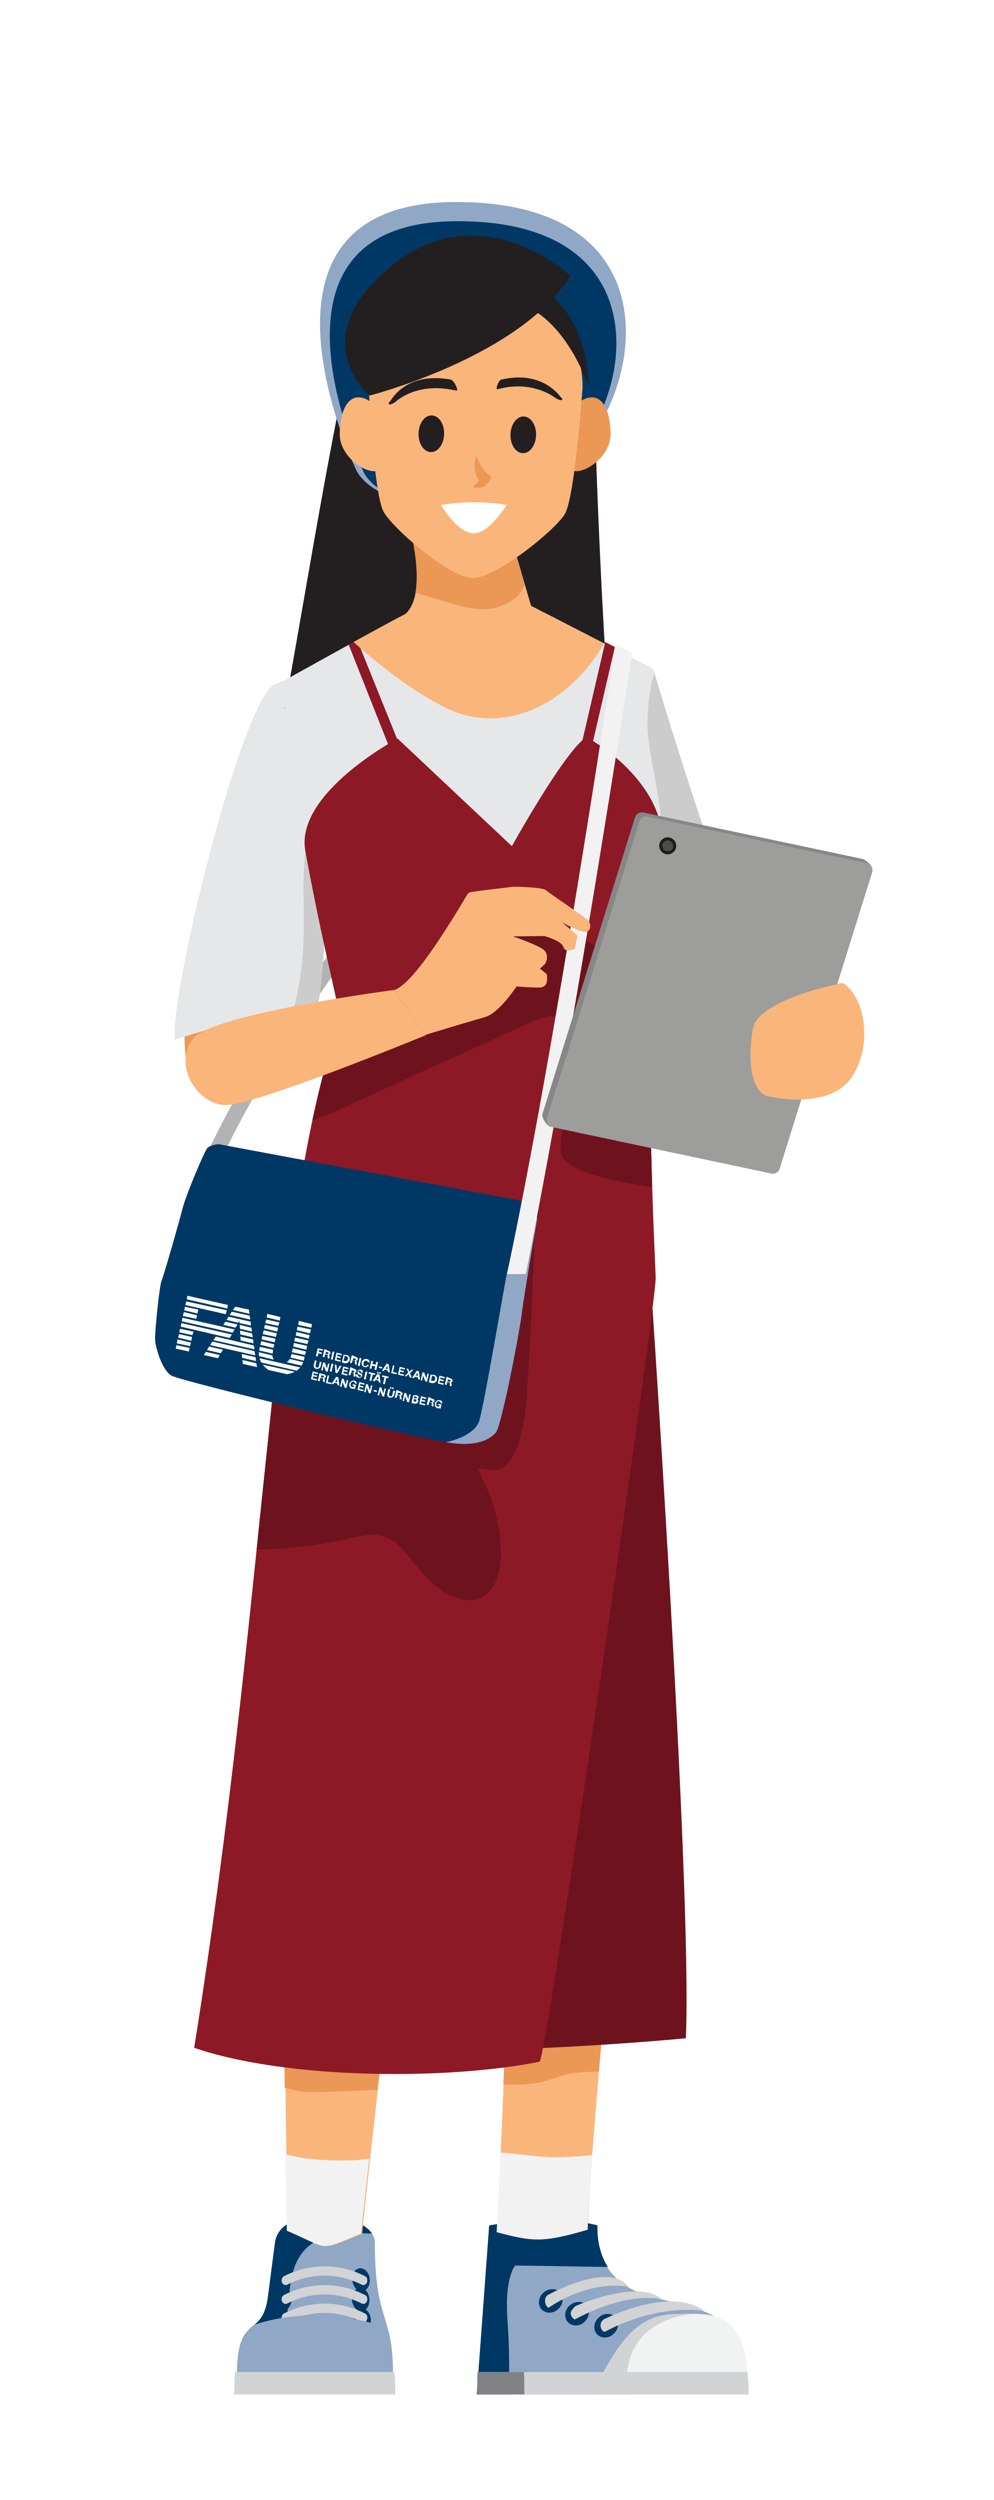 <svg version="1.1" id="Ebene_1" xmlns="http://www.w3.org/2000/svg" xmlns:xlink="http://www.w3.org/1999/xlink"
	 viewBox="0 0 280 704" style="enable-background:new 0 0 280 704;" xml:space="preserve">
<style type="text/css">
	#student-4-fau-rrze-expo{
	--hautfarbe: #FAB57A;
	--hautschatten: #EB9756;

	--shirtfarbe: #E6E7E8;
	--shirtschatten: #CCCCCC;
	--kleidfarbe: #8D1926;
	--kleidschatten: #6E131E;

	--akzentfarbehell: #90A7C6;
	--akzentfarbebasis: #003865;

	/*Die folgenden Ids gehoeren zur Hundetasche: Hundetaschenband_Schatten Kleiderschatten_Hand_und_Tablet Hundetaschenband_Basis Hundetasche*/
	/*Die folgenden Ids gehoeren zur FAU Tasche: FAU_Taschenband_B FAU_Tasche_Kleiderschatten und die GruppenID FAU_Tasche */
	/*Das Siegel wird ueber die ID FAU_Tasche_Siegel und der Logoschriftzug ueber die ID FAU_Tasche_Logoschriftzug angesteuert */


	--faubagbasis: #003865;
	--faubagakzent: #90A7C6;

	--haarfarbe: #231F20;
	}


	#student-4-fau-rrze-expo .st0{fill:#B3B3B3;} /*FAU bag Taschenband Schatten*/
	#student-4-fau-rrze-expo .st1{fill:#EB9756; fill: #EB9756;} /*Hautschatten*/
	#student-4-fau-rrze-expo .st2{fill:#CCCCCC; fill: #CCCCCC;} /*Shirt Schatten*/
	#student-4-fau-rrze-expo .st3{fill:#E6E7E8; fill: #E6E7E8;} /*Shirtbasis*/
	#student-4-fau-rrze-expo .st4{fill:#90A7C6; fill: #90A7C6;} /*Schuh und Haarband heller Akzent*/
	#student-4-fau-rrze-expo .st5{fill:#003865; fill: #003865;} /*Schuh und Haarband dunkler Akzent*/
	#student-4-fau-rrze-expo .st6{fill:#F1F2F2;} /*Schuhkappe rechts*/
	#student-4-fau-rrze-expo .st7{fill:#D1D3D4;} /*Schuhsohle und Schnuersenkel*/
	#student-4-fau-rrze-expo .st8{fill:#F2F2F2;} /*Taschenbaender der Hasentasche*/
	#student-4-fau-rrze-expo .st9{fill:#808285;} /*Absatz rechts*/
	#student-4-fau-rrze-expo .st10{fill:#231F20; fill: #231F20;} /*Haar Augenbraue*/
	#student-4-fau-rrze-expo .st11{fill:#FAB57A; fill: #FAB57A;} /*Hautbasis*/
	#student-4-fau-rrze-expo .st12{fill:#6E131E; fill: #6E131E;} /*Kleiderschatten*/
	#student-4-fau-rrze-expo .st13{fill:#8D1926; fill: #8D1926;} /*Kleidbasis*/
	#student-4-fau-rrze-expo .st14{fill:#273442;} /*Unbekannter Nutzen*/
	#student-4-fau-rrze-expo .st15{fill:#FFFFFF;} /*Siegel und FAU Logo der FAU bag*/
	#student-4-fau-rrze-expo .st16{clip-path:url(#student-4-fau-SVGID_2_);} /*Clipping-Path zum zuschneiden des FAU Siegels auf der Tasche */
	#student-4-fau-rrze-expo .st17{fill:#878787;} /*Tabletrand*/
	#student-4-fau-rrze-expo .st18{fill:#9D9D9C;} /*Tablet*/
	#student-4-fau-rrze-expo .st19{fill:#4D4D4D;} /*Kameralinse*/
	#student-4-fau-rrze-expo .st20{fill:#1D1D1B;} /*Kamerarand*/
	#student-4-fau-rrze-expo .st21{fill:#E4D0D9;} /*Hasentasche Schatten*/
	#student-4-fau-rrze-expo .st22{opacity:0.5;}
	#student-4-fau-rrze-expo .st23{fill:#FBBE7D; fill: #FAB57A;} /*Gesicht Hautbasis*/

	#student-4-fau-rrze-expo .st24{fill:#90A7C6; fill: #90A7C6;} /*FAU bag heller Akzent*/
	#student-4-fau-rrze-expo .st25{fill:#003865;} /*Hasentasche blush*/
	#student-4-fau-rrze-expo .st26{fill:#003865; fill: #003865;} /*FAU bag Front*/

	#student-4-fau-rrze-expo .st29{fill:#231F20;} /*Augen*/
	#student-4-fau-rrze-expo .st30{fill:#FFFFFF;} /*Mund*/
	#student-4-fau-rrze-expo .st31{fill:#003865;} /*Oesen der Schnuersenkel*/
	#student-4-fau-rrze-expo .st32{fill:#F2F2F2;} /*Socken*/
	#student-4-fau-rrze-expo .st33{fill:#F2F2F2;} /*FAU Taschenband hell*/
</style>
<g id="student-4-fau-rrze-expo">
	<g id="FAU_Taschenband_B">
		<g id="FAU_Taschenband_Schattenseite">
			<path class="st0" d="M50.5,344.9l5.1-1.2C76.1,278.3,172.3,183.5,173,182.3l-4.2-2.5C168.1,181,71.6,276.1,50.5,344.9z"/>
		</g>
	</g>
	<g id="Arm_rechts_Hautschatten">
		<path class="st1" d="M184.1,188.8c0,0,20.1,67.8,26.4,74c6.3,6.3,29.7,26.6,29.7,26.6l-8.9,15.4c0,0-34.8-14.9-45.1-30.6
			c-10.3-15.7-15.1-51.4-15.1-51.4S153.1,190.3,184.1,188.8z"/>
	</g>
	<g id="Shirtarm_rechts">
		<path class="st2" d="M204,265.9c2.4-0.8,4.9-1.5,7.3-2.2c-0.3-0.3-0.5-0.5-0.8-0.8c-6.3-6.3-26.4-74-26.4-74
			c-31,1.4-13,34.1-13,34.1s4.2,31.2,13.2,48.1C190.7,268.9,197.6,267.8,204,265.9z"/>
	</g>
	<g id="Armschatten_links">
		<path class="st1" d="M78.1,192.5c0,0-29.6,72.1-25.8,105.2c0,0,13.7,19.4,22.6,4.6c0.9-1.4,16.6-59.7,16.6-59.7
			S109.2,179,78.1,192.5z"/>
	</g>
	<g id="Shirtarm_links">
		<path class="st3" d="M49.2,292.8c5.7-1.7,15.8-5.3,23.4-5.3c7.6,0,13.2,2.9,15.3,3c4.9-17.7,3.4-47.9,3.4-47.9
			s17.8-63.5-13.3-50.1C69.2,193,47.9,278.8,49.2,292.8z"/>
	</g>
	<g id="Shirtschatten_links">
		<path class="st2" d="M96.3,215.1c-8.9,8.7-10.9,23.4-10.8,35.5c0.1,8.4,0.4,16.6-1,24.9c-0.6,3.7-1.3,7.5-2.6,11
			c-0.3,0.7-0.6,1.4-0.9,2.1c3.3,0.8,5.8,1.9,7,1.9c4.9-17.7,3.4-47.9,3.4-47.9S95.3,228.6,96.3,215.1z"/>
	</g>
	<g id="Schuh_rechts">
		<path id="Schuhakzent_1_" class="st4" d="M210.8,674.3h-76.5l3.5-47.6c11-1.9,21.3-2.3,30.5,0c0,0-1.9,14.7,13.4,19.5
					C197,651,210.8,649.5,210.8,674.3z"/>
		<g id="Akzentschatten_Schuh">
			<path class="st5" d="M143.5,674.3h-9.2l3.5-47.6c5.5-0.9,10.8-1.5,15.9-1.6c5.1,0,10,0.4,14.6,1.6c0,0,0,0.4,0,0.9
					c0,0.1,0,0.2,0,0.2c0,2,0.3,6.4,2.9,10.6c-8.7-0.1-17.4-0.3-26.1-0.4c-0.3,0.5-0.7,1-0.9,1.7c-2.1,5.5-1.3,12.1-1,17.8
					C143.5,663,143.4,668.7,143.5,674.3z"/>
		</g>
		<g id="Schuhkappe">
			<path class="st6" d="M195.9,651.6c12.4,0,15.1,8.8,14.7,22.7h-43.7C177.8,650.7,184.7,651.6,195.9,651.6z"/>
		</g>
		<g id="Schuhkappenschatten">
			<path class="st7" d="M176.8,674.3h-10c11-23.5,17.9-22.7,29-22.7C199.1,651.6,173.8,650.5,176.8,674.3z"/>
		</g>
		<path class="st31" d="M168.6,652.7c-1.4,1.3-1.6,3.4-0.4,4.7c1.2,1.2,3.3,1.2,4.7-0.2c1.4-1.3,1.6-3.4,0.4-4.7
						C172.2,651.3,170,651.3,168.6,652.7z"/>
		<path class="st7" d="M170.3,656.7c15.5-8.3,28.1-5.9,28.1-5.9c-9.6-7.1-27.7,2.1-28,2.2c-1,0.4-1.5,1.6-1.1,2.6
							C169.5,656.2,169.8,656.5,170.3,656.7z"/>
		<path class="st31" d="M160.4,649.3c-1.4,1.3-1.6,3.4-0.4,4.7c1.2,1.2,3.3,1.2,4.7-0.2c1.4-1.3,1.6-3.4,0.4-4.7
						C164,647.9,161.9,648,160.4,649.3z"/>
		<path class="st31" d="M153,645.7c-1.4,1.3-1.6,3.4-0.4,4.7c1.2,1.2,3.3,1.2,4.7-0.2c1.4-1.3,1.6-3.4,0.4-4.7
						C156.5,644.3,154.4,644.4,153,645.7z"/>
		<path class="st7" d="M161.9,653.2c15.5-8.3,24.5-5.7,24.5-5.7c-6.4-5.9-24.2,1.8-24.4,2c-1,1.1-1.5,1.6-1.1,2.6
						C161.1,652.6,161.5,653,161.9,653.2z"/>
		<path class="st7" d="M154.5,646.2c0.2-0.1,17.2-9.5,22.5-2.2c0,0-10.1-2.4-22.5,5.9c-0.4-0.2-0.6-0.6-0.8-1
					C153.3,647.8,153.6,646.6,154.5,646.2z"/>
		<path class="st7" d="M210.5,668c0.3,1.9,0.4,4,0.4,6.3h-76.5l0.5-6.3H210.5z"/>
		<path class="st9" d="M147.6,668c0.1,1.9,0.1,4,0.1,6.3h-13.3l0.1-6.3H147.6z"/>
	</g>
	<g id="Schuh_links">
		<path id="Schuhakzent" class="st4" d="M77.5,631.5c1.7-11.2,28.1-8.8,28.1,0.1c0,22.6,5.1,19.7,5.1,36.7
			c0,5.1,0.5,0.6-18.4,0.6c-18.9,0-25.4,5.9-25.4-0.4c0-16.9,6.9-10,8.6-21.2L77.5,631.5z"/>

		<g id="akzent_schuh">
			<path class="st4" d="M75.4,647.4l1.2-9.6l0.8-6.3c1.7-11.2,28.1-8.8,28.1,0.1c0,2.2,0,4.2,0.1,6
						C106,643.9,85.4,628.5,75.4,647.4z"/>
		</g>
		<g id="akzentschatten_links">
			<path class="st5" d="M83.7,636.7c-2.9,5.8-1.8,12.9-3.8,19c-1.8,5.5-6.2,11.2-11.2,15.6c-1.3-0.2-1.9-0.9-1.9-2.8
						c0-16.9,6.9-10,8.6-21.2l2.1-15.9c1.5-10.1,22.8-9.1,27.3-2.4C96.7,628.7,87.8,628.6,83.7,636.7z"/>
		</g>
		<path class="st31" d="M104.1,641.4c0.3,1.8-0.5,3.5-1.8,3.8c-1.3,0.3-2.6-0.8-3-2.6c-0.3-1.8,0.5-3.5,1.8-3.8
			C102.4,638.5,103.8,639.7,104.1,641.4z"/>
		<path class="st31" d="M77.2,641.4c-0.3,1.8,0.5,3.5,1.8,3.8c1.3,0.3,2.6-0.8,3-2.6c0.3-1.8-0.5-3.5-1.8-3.8
			C78.9,638.5,77.5,639.7,77.2,641.4z"/>
		<path class="st7" d="M80.5,643.5c0.1,0,0.3,0,0.4-0.1c6.7-3.4,14.3-3.4,21,0c0.6,0.3,1.2,0,1.5-0.7c0.2-0.7,0-1.5-0.6-1.7
			c-7.2-3.7-15.5-3.7-22.8,0c-0.6,0.3-0.8,1.1-0.6,1.7C79.6,643.2,80,643.5,80.5,643.5z"/>
		<path class="st31" d="M104.4,652.7c0.3,1.8-0.5,3.5-1.8,3.8c-1.3,0.3-2.6-0.8-3-2.6c-0.3-1.8,0.5-3.5,1.8-3.8
			C102.7,649.8,104.1,650.9,104.4,652.7z"/>
		<path class="st31" d="M76.9,652.7c-0.3,1.8,0.5,3.5,1.8,3.8c1.3,0.3,2.6-0.8,3-2.6c0.3-1.8-0.5-3.5-1.8-3.8
			C78.5,649.8,77.2,650.9,76.9,652.7z"/>
		<path class="st7" d="M80.5,654c0.1,0,0.3,0,0.4-0.1c6.7-3.4,14.3-3.4,21,0c0.6,0.3,1.2,0,1.5-0.7c0.2-0.7,0-1.5-0.6-1.7
			c-7.2-3.7-15.5-3.7-22.8,0c-0.6,0.3-0.8,1.1-0.6,1.7C79.6,653.7,80,654,80.5,654z"/>
		<path class="st31" d="M104,647c0.3,1.8-0.5,3.5-1.8,3.8c-1.3,0.3-2.6-0.8-3-2.6c-0.3-1.8,0.5-3.5,1.8-3.8
			C102.3,644,103.7,645.2,104,647z"/>
		<path class="st31" d="M77.3,647c-0.3,1.8,0.5,3.5,1.8,3.8c1.3,0.3,2.6-0.8,3-2.6c0.3-1.8-0.5-3.5-1.8-3.8
			C79,644,77.6,645.2,77.3,647z"/>
		<path class="st7" d="M80.5,648.8c0.1,0,0.3,0,0.4-0.1c6.7-3.4,14.3-3.4,21,0c0.6,0.3,1.2,0,1.5-0.7c0.2-0.7,0-1.5-0.6-1.7
			c-7.2-3.7-15.5-3.7-22.8,0c-0.6,0.3-0.8,1.1-0.6,1.7C79.6,648.5,80,648.8,80.5,648.8z"/>
		<g id="Schuhkappe_akzent">
			<path class="st4" d="M71.9,654.6c11.8-3.9,25.3-3.1,37.2,0.9c0.9,3.1,1.5,6.7,1.5,12.9c0,5.1,0.5,0.6-18.4,0.6
				c-18.9,0-25.4,5.9-25.4-0.4C66.8,658,69.5,656.7,71.9,654.6z"/>
		</g>
		<path class="st7" d="M111.1,668c0.2,1.9,0.3,4,0.2,6.3H65.9l0.3-6.3H111.1z"/>
	</g>
	<g id="Haarbasis">
		<path class="st10" d="M170.9,190.1c-1.8-25.3-4.6-92.4-3.1-92.4c-6.7-36.4-51.3-26.7-64.1-13.6c-5.5,5.6-18.4,88.7-23.6,115.5
			C86.6,199.9,169,190.4,170.9,190.1z"/>
	</g>
	<g id="Beine_Hautbasis">
		<path class="st11" d="M182.4,327.8c0,0-0.1,27-0.1,61.4c0,57.5-16.7,216.7-16.7,238.7c-12.6,3.7-15.5,3.4-25.6,0.7
			c0,0,11.2-216.6-2.3-216.6s-35.7,217.1-35.7,217.1c-12.6,5-8.6,4.4-20.9-0.8c0,0-5.3-214.6,7.9-299.2L182.4,327.8z"/>
	</g>
	<g id="Beine_Schatten">
		<path class="st1" d="M141.8,587c3.5,0.1,7,0.1,10.4-0.6c3.6-0.8,6.5-2.4,10.2-2.7c2.1-0.2,4.2-0.3,6.3-0.3
				c4.8-57.6,13.6-152.6,13.6-194.2c0-34.5,0.1-61.4,0.1-61.4l-93.6,1.3c-9.7,61.6-9.4,192.4-8.6,258.8c2,0.6,4,1.1,6.4,1.2
				c2.8,0.1,5.6,0,8.4-0.1c3.8-0.1,7.5-0.3,11.3-0.5c7.2-62.8,21.5-176.5,31.3-176.5C147.3,412,144.2,524.1,141.8,587z"/>
	</g>
	<g id="Socken">
		<path class="st32" d="M94.3,608.4c-2.8-0.1-5.6-0.2-8.4-0.6c-1.8-0.2-3.6-0.8-5.5-1.1c0.2,13.5,0.4,21.5,0.4,21.5
				c12.3,5.2,8.3,5.9,20.9,0.8c0,0,0.8-8.1,2.3-21.1C100.9,608.4,97.6,608.5,94.3,608.4z"/>
		<path class="st32" d="M157.8,607.5c-5.7,0.2-11.2-1-16.8-1.3c-0.6,13.8-1.1,22.4-1.1,22.4c10.1,2.7,13,3,25.6-0.7
				c0-3.7,0.5-10.8,1.3-21C163.8,607.2,160.8,607.4,157.8,607.5z"/>
	</g>
	<g id="Shirt">
		<path class="st3" d="M95.8,287.1c-1.2-8.8-16.9-94.8-16.9-94.8s30.3-16.9,36.1-19.8c6.3,1.1,9.1,3.9,15.6,3.7
			c7.3-0.2,16.2,0.5,22.5-3.8c7.9,4.1,26.7,13.7,29.5,15.2c3.6,1.9,0.4,0.5-0.2,14.7c-0.4,9.3,3.9,20.5,4.1,34.1
			c0.2,13.5-2.1,31.2-2.1,31.2c-3,33.6,0.2,89.2,0.2,92.3c0,8.8-48.5,9.9-50.3,9.8c-23.5-0.5-54.8-10-52.5-12.3
			C81.9,338,97,295.8,95.8,287.1z"/>
	</g>
	<g id="Kleidschatten">
		<path class="st12" d="M182.7,351.9c0,0,12.4,179.7,10.5,222.1c0,0-92.8,9.1-116.9-2.6C52,559.7,90.6,348.7,90.6,348.7L182.7,351.9
			z"/>
	</g>
	<g id="Kleid">
		<path class="st13" d="M95.8,287.1c-0.7-5.4-5.1-21.7-9.8-47.5c-2.9-16.3,26-31.6,26-31.6l32.2,30.3c0,0,14.6-26.4,20.9-30.7
			c7.9,4.1,21.2,15.3,21.5,28.8c0.2,13.5-2.1,31.2-2.1,31.2c-3,33.6,0.2,89.2,0.2,92.3c0,8.8-30.9,220.3-32.7,220.7
			c-25.1,5.1-70.6,5.2-97.3-3.9C75.5,446.7,76.2,341.5,95.8,287.1z"/>
	</g>
	<g id="FAU_Tasche_Kleiderschatten">
		<path class="st12" d="M89.9,405.7c12,2.2,27.2,5.1,29.8,5.5c6.2,0.9,12.3,1.9,18.5,2.8c6.3,0.9,9-9.1,9.9-17.5
			c0.6-5.8,2.7-44.2,2.4-52.7c-0.4-14.1-24.2,22.1-35.1,13.1c-9.4-7.8-21-13.4-33.2-13.3c-2.5,20.1-6.1,55.3-6.3,58.9
			C77.2,403,84.6,404.7,89.9,405.7z"/>
		<path class="st12" d="M184.1,271c-4.2-0.6-8.3-1.5-12.2-3c-6.2-2.3-12-6.1-18.5-7.3c-5.4-1-12.9-0.1-14.7,6.1
			c-1.2,3.9-0.4,8.2-1.4,12.2c-2.2,8.6-12.7,11.1-20.4,12c-7.5,0.8-15.1,0.2-22.6,0.5c-2.4,7.2-4.4,15.2-6.3,24c3-1,6-2.3,8.9-3.6
			c6.7-3.2,45.9-21,49.6-22.6c2.4-1.1,4.9-2.3,7.5-3c4.1-1,7.6,3,8.7,6.6c1.5,4.8-0.4,10.2-1.8,14.7c-1.7,5.6-2.9,10.8-3,16.6
			c-0.1,6.8,24.3,9.8,25.8,10.1C183.1,315.5,182.7,290.3,184.1,271z"/>
	</g>
	<g id="Kleidschatten_Hand_und_Tablet">
		<path class="st12" d="M81.7,435.9c4.6-0.4,9.2-1.1,13.7-2c3.1-0.6,6.2-1.6,9.4-1.7c5.1-0.1,8.3,3.4,11.2,7.2
			c3.7,4.7,9,10.7,15.3,11.2c7.9,0.7,9.9-7.5,9.8-13.7c-0.1-5.9-1.4-11.6-3.6-17c-5.4-13-14.2-25-25.1-34
			c-9.4-7.8-21-13.4-33.2-13.3c-2.3,19.4-4.5,40.8-6.9,63.7C75.4,436.3,78.5,436.2,81.7,435.9z"/>
		<path class="st12" d="M184.1,271c-4.2-0.6-8.3-1.5-12.2-3c-6.2-2.3-12-6.1-18.5-7.3c-5.4-1-12.9-0.1-14.7,6.1
			c-1.2,3.9-0.4,8.2-1.4,12.2c-2.2,8.6-12.7,11.1-20.4,12c-7.5,0.8-15.1,0.2-22.6,0.5c-2.4,7.2-4.4,15.2-6.3,24c3-1,6-2.3,8.9-3.6
			c6.7-3.2,45.9-21,49.6-22.6c2.4-1.1,4.9-2.3,7.5-3c4.1-1,7.6,3,8.7,6.6c1.5,4.8-0.4,10.2-1.8,14.7c-1.7,5.6-2.9,10.8-3,16.6
			c-0.1,6.8,24.3,9.8,25.8,10.1C183.1,315.5,182.7,290.3,184.1,271z"/>
	</g>
	<g id="Schultertraeger_links">
		<polygon class="st13" points="109.4,209.8 98.2,181.5 100.6,180.2 112.3,209.2 			"/>
	</g>
	<g id="Schultertraeger_Rechts">
		<polygon class="st13" points="166.9,209.4 173.2,182.2 170.5,180.8 164,208.8 			"/>
	</g>
	<g id="Vorderarm_links_Hautbasis">
		<path class="st11" d="M110.9,278.8c0,0-50.3,6.6-56.3,13.5c-6,6.9,0.4,18.4,8.6,18.9c8.1,0.4,56.8-19.7,56.8-19.7L110.9,278.8z"/>
	</g>
	<g id="FAU_Tasche">
		<g id="FAU_Tasche_Korpus">
			<path class="st24" d="M125.6,406.1c0,0,9.8,2.3,14.1-2.7c1.6-2,6.6-27.9,7.3-33.6c0.7-5.7,4.4-27,4.4-27l-5.3,1.4L125.6,406.1z"/>
			<path class="st14" d="M151.3,340l-3.4,0.2c0,0-2,4.7-1.8,4.6c0.2-0.2,1.4-0.9,1.4-0.9l4-1l0.1-1.6L151.3,340z"/>
			<path class="st26" d="M61.5,322.2c-1.2,0.2-2.4,0.4-3.1,1.1c-0.7,0.7-6,13.1-7,17.1c-1,4-5.3,18.9-5.9,20.3
				c-0.6,1.4-2,15-1.8,16.9c0.2,2,1.9,8.2,4.6,9.8s75.1,19,77.3,18.7c2.2-0.3,8-2.2,9.3-5.7s7.3-39.3,7.9-41.8s3.6-12.3,4.6-14.2
				c1-1.9,2.8-4.4,3.5-4.2c0.7,0.2,0.8,1.8,0.7,2.5c0,0,0.3-2.9-0.2-3.2s-1.8-0.8-2.7-1S61.5,322.2,61.5,322.2z"/>
		</g>
		<g id="FAU_Tasche_Taschenband_A">
			<path class="st33" d="M148.1,358.8l-5.3,0c13.8-64.4,30.3-176,30.6-177.3l4.7,2.4C177.8,185.2,161.9,290.1,148.1,358.8z"/>
		</g>
		<g id="FAU_Tasche_Logoschriftzug">
			<path class="st15" d="M123.6,396.6c-0.1,0-0.2,0-0.3,0c-0.2,0-0.3-0.1-0.4-0.2c-0.1-0.1-0.2-0.2-0.3-0.3
				c-0.1-0.1-0.1-0.3-0.1-0.4c0-0.1,0-0.3,0-0.5c0-0.2,0.1-0.3,0.2-0.4c0.1-0.1,0.2-0.2,0.3-0.3c0.1-0.1,0.2-0.1,0.4-0.2
				c0.1,0,0.3,0,0.5,0c0.1,0,0.2,0.1,0.3,0.1c0.1,0.1,0.2,0.1,0.2,0.2c0.1,0.1,0.1,0.2,0.2,0.3c0,0.1,0,0.2,0,0.3l-0.5-0.1
				c0-0.1,0-0.2-0.1-0.3c-0.1-0.1-0.2-0.1-0.3-0.2c-0.1,0-0.2,0-0.3,0c-0.1,0-0.2,0.1-0.2,0.1c-0.1,0.1-0.1,0.1-0.2,0.2
				c0,0.1-0.1,0.2-0.1,0.3c0,0.1,0,0.2,0,0.3c0,0.1,0,0.2,0,0.3c0,0.1,0.1,0.1,0.1,0.2c0.1,0.1,0.2,0.1,0.3,0.1c0.2,0,0.3,0,0.4,0
				c0.1-0.1,0.2-0.2,0.2-0.3l-0.5-0.1l0.1-0.4l0.9,0.2l-0.3,1.2l-0.3-0.1l0-0.3C123.9,396.5,123.8,396.6,123.6,396.6 M121.8,393.9
				c0.1,0,0.2,0.1,0.3,0.1c0.1,0,0.1,0.1,0.2,0.2s0.1,0.1,0.1,0.2c0,0.1,0,0.2,0,0.2c0,0.1-0.1,0.2-0.2,0.3
				c-0.1,0.1-0.2,0.1-0.3,0.2l0,0c0.1,0,0.1,0.1,0.1,0.1c0,0,0.1,0.1,0.1,0.1c0,0.1,0,0.1,0,0.2c0,0.1,0,0.1,0,0.2c0,0,0,0.1,0,0.1
				c0,0,0,0.1,0,0.1c0,0.1,0,0.1,0,0.1c0,0,0,0.1,0,0.1l-0.5-0.1c0-0.1,0-0.2,0-0.3c0-0.1,0-0.2,0-0.3c0-0.1,0-0.2,0-0.3
				c0-0.1-0.1-0.1-0.2-0.1l-0.5-0.1l-0.2,0.8l-0.5-0.1l0.5-2.2L121.8,393.9L121.8,393.9z M121.4,394.9c0.1,0,0.2,0,0.3,0
				c0.1,0,0.1-0.1,0.1-0.2c0-0.1,0-0.2,0-0.2c0-0.1-0.1-0.1-0.2-0.1l-0.5-0.1l-0.1,0.6L121.4,394.9L121.4,394.9z M120.1,393.6
				L120,394l-1.1-0.3l-0.1,0.5l1,0.2l-0.1,0.4l-1-0.2l-0.1,0.5l1.2,0.3l-0.1,0.4l-1.6-0.4l0.5-2.2L120.1,393.6L120.1,393.6z
				 M116.9,394.7c0,0,0.1,0,0.1,0c0,0,0.1,0,0.1,0c0,0,0.1,0,0.1-0.1c0,0,0-0.1,0.1-0.1c0-0.1,0-0.2,0-0.3c-0.1-0.1-0.1-0.1-0.2-0.1
				l-0.5-0.1l-0.1,0.6L116.9,394.7L116.9,394.7z M117.3,392.9c0.1,0,0.2,0.1,0.3,0.1c0.1,0,0.1,0.1,0.2,0.1c0.1,0.1,0.1,0.1,0.1,0.2
				c0,0.1,0,0.2,0,0.3c0,0.1-0.1,0.2-0.1,0.3c-0.1,0.1-0.2,0.1-0.3,0.1c0.1,0.1,0.2,0.2,0.3,0.3c0,0.1,0.1,0.2,0,0.4
				c0,0.1-0.1,0.2-0.1,0.3c-0.1,0.1-0.1,0.1-0.2,0.2c-0.1,0-0.2,0.1-0.3,0.1c-0.1,0-0.2,0-0.3,0l-1-0.2l0.5-2.2L117.3,392.9
				L117.3,392.9z M117.1,393.8c0.1,0,0.2,0,0.2,0c0.1,0,0.1-0.1,0.1-0.2c0-0.1,0-0.1,0-0.1c0,0,0-0.1-0.1-0.1c0,0-0.1,0-0.1-0.1
				c0,0-0.1,0-0.1,0l-0.4-0.1l-0.1,0.5L117.1,393.8L117.1,393.8z M114.4,392.3l0.6,1.7l0,0l0.3-1.4l0.4,0.1l-0.5,2.2l-0.5-0.1
				l-0.6-1.6l0,0l-0.3,1.4l-0.4-0.1l0.5-2.2L114.4,392.3L114.4,392.3z M112.8,391.9c0.1,0,0.2,0.1,0.3,0.1c0.1,0,0.1,0.1,0.2,0.2
				c0,0.1,0.1,0.1,0.1,0.2c0,0.1,0,0.2,0,0.2c0,0.1-0.1,0.2-0.2,0.3c-0.1,0.1-0.2,0.1-0.3,0.2l0,0c0.1,0,0.1,0.1,0.1,0.1
				c0,0,0.1,0.1,0.1,0.1c0,0.1,0,0.1,0,0.2c0,0.1,0,0.1,0,0.2c0,0,0,0.1,0,0.1c0,0,0,0.1,0,0.1c0,0,0,0.1,0,0.1c0,0,0,0.1,0,0.1
				l-0.5-0.1c0-0.1,0-0.2,0-0.3c0-0.1,0-0.2,0-0.3c0-0.1,0-0.2,0-0.3c0-0.1-0.1-0.1-0.2-0.1l-0.5-0.1l-0.2,0.8l-0.5-0.1l0.5-2.2
				L112.8,391.9L112.8,391.9z M112.4,392.8c0.1,0,0.2,0,0.3,0c0.1,0,0.1-0.1,0.1-0.2c0-0.1,0-0.2,0-0.2c0-0.1-0.1-0.1-0.2-0.1
				l-0.5-0.1l-0.1,0.6L112.4,392.8L112.4,392.8z M110.5,393.5c-0.2,0.1-0.4,0.1-0.7,0.1c-0.3-0.1-0.5-0.2-0.6-0.4
				c-0.1-0.2-0.2-0.4-0.1-0.7l0.3-1.3l0.5,0.1l-0.3,1.3c0,0.1,0,0.1,0,0.2c0,0.1,0,0.1,0,0.2c0,0.1,0.1,0.1,0.1,0.1
				c0.1,0,0.1,0.1,0.2,0.1c0.2,0,0.3,0,0.4,0s0.1-0.2,0.2-0.3l0.3-1.3l0.5,0.1l-0.3,1.3C110.8,393.2,110.7,393.4,110.5,393.5
				 M110.8,391.2l-0.4-0.1l0.1-0.4l0.4,0.1L110.8,391.2L110.8,391.2z M110.2,391.1l-0.4-0.1l0.1-0.4l0.4,0.1L110.2,391.1
				L110.2,391.1z M107.4,390.7l0.6,1.7l0,0l0.3-1.4l0.4,0.1l-0.5,2.2l-0.5-0.1l-0.6-1.6l0,0l-0.3,1.4l-0.4-0.1l0.5-2.2L107.4,390.7
				L107.4,390.7z M106.1,392l-0.9-0.2l0.1-0.4l0.9,0.2L106.1,392L106.1,392z M103.6,389.8l0.6,1.7l0,0l0.3-1.4l0.4,0.1l-0.5,2.2
				l-0.5-0.1l-0.6-1.6l0,0l-0.3,1.4l-0.4-0.1l0.5-2.2L103.6,389.8L103.6,389.8z M102.7,389.6l-0.1,0.4l-1.1-0.3l-0.1,0.5l1,0.2
				l-0.1,0.4l-1-0.2l-0.1,0.5l1.2,0.3l-0.1,0.4l-1.6-0.4l0.5-2.2L102.7,389.6L102.7,389.6z M99.5,391.1c-0.1,0-0.2,0-0.3,0
				c-0.2,0-0.3-0.1-0.4-0.2c-0.1-0.1-0.2-0.2-0.3-0.3c-0.1-0.1-0.1-0.3-0.1-0.4c0-0.1,0-0.3,0-0.5c0-0.2,0.1-0.3,0.2-0.4
				c0.1-0.1,0.2-0.2,0.3-0.3c0.1-0.1,0.2-0.1,0.4-0.2c0.1,0,0.3,0,0.5,0c0.1,0,0.2,0.1,0.3,0.1c0.1,0.1,0.2,0.1,0.2,0.2
				c0.1,0.1,0.1,0.2,0.2,0.3c0,0.1,0,0.2,0,0.3l-0.5-0.1c0-0.1,0-0.2-0.1-0.3c-0.1-0.1-0.2-0.1-0.3-0.2c-0.1,0-0.2,0-0.3,0
				c-0.1,0-0.2,0.1-0.2,0.1c-0.1,0.1-0.1,0.1-0.2,0.2c0,0.1-0.1,0.2-0.1,0.3c0,0.1,0,0.2,0,0.3c0,0.1,0,0.2,0,0.3
				c0,0.1,0.1,0.1,0.1,0.2c0.1,0.1,0.2,0.1,0.3,0.1c0.2,0,0.3,0,0.4,0c0.1-0.1,0.2-0.2,0.2-0.3l-0.5-0.1l0.1-0.4l0.9,0.2l-0.3,1.2
				l-0.3-0.1l0-0.3C99.7,391.1,99.6,391.1,99.5,391.1 M96.8,388.3l0.6,1.7l0,0l0.3-1.4l0.4,0.1l-0.5,2.2l-0.5-0.1l-0.6-1.6l0,0
				l-0.3,1.4l-0.4-0.1l0.5-2.2L96.8,388.3L96.8,388.3z M95.3,387.9l0.3,2.3l-0.5-0.1l-0.1-0.5l-0.8-0.2l-0.3,0.4l-0.5-0.1l1.3-2
				L95.3,387.9L95.3,387.9z M95,389.3l-0.1-0.9l0,0l-0.5,0.7L95,389.3L95,389.3z M92.7,387.4l-0.4,1.8l1.1,0.2l-0.1,0.4l-1.5-0.3
				l0.5-2.2L92.7,387.4L92.7,387.4z M91.2,387c0.1,0,0.2,0.1,0.3,0.1c0.1,0,0.1,0.1,0.2,0.2c0,0.1,0.1,0.1,0.1,0.2
				c0,0.1,0,0.2,0,0.2c0,0.1-0.1,0.2-0.2,0.3c-0.1,0.1-0.2,0.1-0.3,0.2l0,0c0.1,0,0.1,0.1,0.1,0.1c0,0,0.1,0.1,0.1,0.1
				c0,0.1,0,0.1,0,0.2c0,0.1,0,0.1,0,0.2c0,0,0,0.1,0,0.1c0,0,0,0.1,0,0.1c0,0.1,0,0.1,0,0.1c0,0,0,0.1,0,0.1l-0.5-0.1
				c0-0.1,0-0.2,0-0.3c0-0.1,0-0.2,0-0.3c0-0.1,0-0.2,0-0.3c0-0.1-0.1-0.1-0.2-0.1l-0.5-0.1L90,389l-0.5-0.1l0.5-2.2L91.2,387
				L91.2,387z M90.8,387.9c0.1,0,0.2,0,0.3,0c0.1,0,0.1-0.1,0.1-0.2c0-0.1,0-0.2,0-0.2c0-0.1-0.1-0.1-0.2-0.1l-0.5-0.1l-0.1,0.6
				L90.8,387.9L90.8,387.9z M89.6,386.6l-0.1,0.4l-1.1-0.3l-0.1,0.5l1,0.2l-0.1,0.4l-1-0.2l-0.1,0.5l1.2,0.3l-0.1,0.4l-1.6-0.4
				l0.5-2.2L89.6,386.6L89.6,386.6z"/>
			<path class="st15" d="M107.6,387.7l0.1-0.4l1.8,0.4l-0.1,0.4l-0.6-0.1l-0.4,1.8l-0.5-0.1l0.4-1.8L107.6,387.7L107.6,387.7z
				 M106.9,387.1l0.3,2.3l-0.5-0.1l-0.1-0.5l-0.8-0.2l-0.3,0.4l-0.5-0.1l1.3-2L106.9,387.1L106.9,387.1z M106.6,388.5l-0.1-0.9l0,0
				l-0.5,0.7L106.6,388.5L106.6,388.5z M107.2,386.9l-0.4-0.1l0.1-0.4l0.4,0.1L107.2,386.9L107.2,386.9z M106.6,386.8l-0.4-0.1
				l0.1-0.4l0.4,0.1L106.6,386.8L106.6,386.8z M103.8,386.8l0.1-0.4l1.8,0.4l-0.1,0.4l-0.6-0.1l-0.4,1.8l-0.5-0.1l0.4-1.8
				L103.8,386.8L103.8,386.8z M103,388.5l-0.5-0.1l0.5-2.2l0.5,0.1L103,388.5L103,388.5z M100.9,387.5c0,0.1,0,0.1,0.1,0.1
				c0,0,0.1,0.1,0.1,0.1c0.1,0,0.1,0,0.2,0.1c0,0,0.1,0,0.1,0c0.1,0,0.1,0,0.1,0c0,0,0.1,0,0.1-0.1c0,0,0.1-0.1,0.1-0.1
				c0-0.1,0-0.1,0-0.2c0,0-0.1-0.1-0.1-0.1c-0.1,0-0.1-0.1-0.2-0.1c-0.1,0-0.1-0.1-0.2-0.1c-0.1,0-0.1-0.1-0.2-0.1
				c-0.1,0-0.1-0.1-0.2-0.2c0-0.1-0.1-0.1-0.1-0.2c0-0.1,0-0.2,0-0.3c0-0.1,0.1-0.2,0.1-0.3c0.1-0.1,0.1-0.1,0.2-0.2
				c0.1,0,0.2-0.1,0.3-0.1c0.1,0,0.2,0,0.3,0c0.1,0,0.2,0.1,0.3,0.1c0.1,0,0.2,0.1,0.2,0.2c0.1,0.1,0.1,0.2,0.1,0.3
				c0,0.1,0,0.2,0,0.3l-0.5-0.1c0-0.1,0-0.1,0-0.2c0,0,0-0.1-0.1-0.1c0,0-0.1-0.1-0.1-0.1c0,0-0.1,0-0.2-0.1c0,0-0.1,0-0.1,0
				c0,0-0.1,0-0.1,0c0,0-0.1,0-0.1,0.1c0,0,0,0.1-0.1,0.1c0,0,0,0.1,0,0.1c0,0,0,0.1,0.1,0.1c0,0,0.1,0.1,0.2,0.1
				c0.1,0,0.2,0.1,0.3,0.2c0,0,0.1,0,0.2,0.1c0.1,0,0.1,0.1,0.2,0.1c0.1,0.1,0.1,0.1,0.1,0.2c0,0.1,0,0.2,0,0.3
				c0,0.1-0.1,0.2-0.1,0.3c-0.1,0.1-0.1,0.1-0.2,0.2c-0.1,0-0.2,0.1-0.3,0.1c-0.1,0-0.3,0-0.4,0c-0.1,0-0.2-0.1-0.3-0.1
				c-0.1-0.1-0.2-0.1-0.3-0.2c-0.1-0.1-0.1-0.2-0.2-0.3c0-0.1,0-0.2,0-0.4l0.5,0.1C100.9,387.4,100.9,387.4,100.9,387.5 M99.8,385.5
				c0.1,0,0.2,0.1,0.3,0.1c0.1,0,0.1,0.1,0.2,0.2c0,0.1,0.1,0.1,0.1,0.2c0,0.1,0,0.2,0,0.2c0,0.1-0.1,0.2-0.2,0.3
				c-0.1,0.1-0.2,0.1-0.3,0.2l0,0c0.1,0,0.1,0.1,0.1,0.1c0,0,0.1,0.1,0.1,0.1c0,0.1,0,0.1,0,0.2c0,0.1,0,0.1,0,0.2c0,0,0,0.1,0,0.1
				c0,0,0,0.1,0,0.1c0,0,0,0.1,0,0.1c0,0,0,0.1,0,0.1l-0.5-0.1c0-0.1,0-0.2,0-0.3c0-0.1,0-0.2,0-0.3c0-0.1,0-0.2,0-0.3
				c0-0.1-0.1-0.1-0.2-0.1l-0.5-0.1l-0.2,0.8l-0.5-0.1l0.5-2.2L99.8,385.5L99.8,385.5z M99.4,386.5c0.1,0,0.2,0,0.3,0
				c0.1,0,0.1-0.1,0.1-0.2c0-0.1,0-0.2,0-0.2c0-0.1-0.1-0.1-0.2-0.1l-0.5-0.1l-0.1,0.6L99.4,386.5L99.4,386.5z M98.2,385.2l-0.1,0.4
				l-1.1-0.3l-0.1,0.5l1,0.2l-0.1,0.4l-1-0.2l-0.1,0.5l1.2,0.3l-0.1,0.4l-1.6-0.4l0.5-2.2L98.2,385.2L98.2,385.2z M94.5,386.6
				l-0.2-2.3l0.5,0.1l0.1,1.6l0,0l0.8-1.4l0.5,0.1l-1.2,2L94.5,386.6L94.5,386.6z M93.4,386.3l-0.5-0.1l0.5-2.2l0.5,0.1L93.4,386.3
				L93.4,386.3z M91.5,383.7l0.6,1.7l0,0l0.3-1.4l0.4,0.1l-0.5,2.2l-0.5-0.1l-0.6-1.6l0,0l-0.3,1.4l-0.4-0.1l0.5-2.2L91.5,383.7
				L91.5,383.7z M89.8,385.4c-0.2,0.1-0.4,0.1-0.7,0.1c-0.3-0.1-0.5-0.2-0.6-0.4c-0.1-0.2-0.2-0.4-0.1-0.7l0.3-1.3l0.5,0.1l-0.3,1.3
				c0,0.1,0,0.1,0,0.2c0,0.1,0,0.1,0,0.2c0,0.1,0.1,0.1,0.1,0.1c0.1,0,0.1,0.1,0.2,0.1c0.2,0,0.3,0,0.4,0c0.1-0.1,0.1-0.2,0.2-0.3
				l0.3-1.3l0.5,0.1l-0.3,1.3C90.2,385.1,90,385.3,89.8,385.4"/>
			<path class="st15" d="M126.9,388.2c0.1,0,0.2,0.1,0.3,0.1c0.1,0,0.1,0.1,0.2,0.2c0,0.1,0.1,0.1,0.1,0.2c0,0.1,0,0.2,0,0.2
				c0,0.1-0.1,0.2-0.2,0.3c-0.1,0.1-0.2,0.1-0.3,0.2l0,0c0.1,0,0.1,0.1,0.1,0.1c0,0,0.1,0.1,0.1,0.1c0,0.1,0,0.1,0,0.2
				c0,0.1,0,0.1,0,0.2c0,0,0,0.1,0,0.1c0,0,0,0.1,0,0.1c0,0,0,0.1,0,0.1c0,0,0,0.1,0,0.1l-0.5-0.1c0-0.1,0-0.2,0-0.3
				c0-0.1,0-0.2,0-0.3c0-0.1,0-0.2,0-0.3c0-0.1-0.1-0.1-0.2-0.1l-0.5-0.1l-0.2,0.8l-0.5-0.1l0.5-2.2L126.9,388.2L126.9,388.2z
				 M126.5,389.1c0.1,0,0.2,0,0.3,0c0.1,0,0.1-0.1,0.1-0.2c0-0.1,0-0.2,0-0.2c0-0.1-0.1-0.1-0.2-0.1l-0.5-0.1L126,389L126.5,389.1
				L126.5,389.1z M125.3,387.8l-0.1,0.4l-1.1-0.3l-0.1,0.5l1,0.2l-0.1,0.4l-1-0.2l-0.1,0.5l1.2,0.3l-0.1,0.4l-1.6-0.4l0.5-2.2
				L125.3,387.8L125.3,387.8z M122.3,387.2c0.1,0,0.3,0.1,0.4,0.2c0.1,0.1,0.2,0.2,0.3,0.3c0.1,0.1,0.1,0.2,0.1,0.4
				c0,0.1,0,0.3,0,0.5c0,0.2-0.1,0.3-0.2,0.4c-0.1,0.1-0.2,0.2-0.3,0.3c-0.1,0.1-0.2,0.1-0.4,0.2c-0.1,0-0.3,0-0.5,0l-0.9-0.2
				l0.5-2.2L122.3,387.2L122.3,387.2z M121.9,388.9c0.1,0,0.1,0,0.2,0c0.1,0,0.1,0,0.2-0.1c0.1,0,0.1-0.1,0.2-0.2
				c0-0.1,0.1-0.2,0.1-0.3c0-0.1,0-0.2,0-0.3c0-0.1,0-0.2-0.1-0.2c0-0.1-0.1-0.1-0.2-0.2c-0.1-0.1-0.2-0.1-0.3-0.1l-0.3-0.1
				l-0.3,1.4L121.9,388.9L121.9,388.9z M119.5,386.5l0.6,1.7l0,0l0.3-1.4l0.4,0.1l-0.5,2.2l-0.5-0.1l-0.6-1.6l0,0l-0.3,1.4l-0.4-0.1
				l0.5-2.2L119.5,386.5L119.5,386.5z M118,386.2l0.3,2.3l-0.5-0.1l-0.1-0.5l-0.8-0.2l-0.3,0.4l-0.5-0.1l1.3-2L118,386.2L118,386.2z
				 M117.7,387.5l-0.1-0.9l0,0l-0.5,0.7L117.7,387.5L117.7,387.5z M114.5,385.4l0.5,0.1l0.3,0.8l0.6-0.6l0.5,0.1l-0.9,0.9l0.5,1.3
				l-0.6-0.1l-0.3-0.9l-0.6,0.6l-0.5-0.1l1-1L114.5,385.4L114.5,385.4z M114.1,385.3l-0.1,0.4l-1.1-0.3l-0.1,0.5l1,0.2l-0.1,0.4
				l-1-0.2l-0.1,0.5l1.2,0.3l-0.1,0.4l-1.6-0.4l0.5-2.2L114.1,385.3L114.1,385.3z M111.1,384.6l-0.4,1.8l1.1,0.2l-0.1,0.4l-1.5-0.3
				l0.5-2.2L111.1,384.6L111.1,384.6z M109.5,384.2l0.3,2.3l-0.5-0.1l-0.1-0.5l-0.8-0.2l-0.3,0.4l-0.5-0.1l1.3-2L109.5,384.2
				L109.5,384.2z M109.2,385.6l-0.1-0.9l0,0l-0.5,0.7L109.2,385.6L109.2,385.6z M107.6,385.4l-0.9-0.2l0.1-0.4l0.9,0.2L107.6,385.4
				L107.6,385.4z M105.1,383.3l-0.2,0.8l0.9,0.2l0.2-0.8l0.5,0.1l-0.5,2.2l-0.5-0.1l0.2-0.9l-0.9-0.2l-0.2,0.9l-0.5-0.1l0.5-2.2
				L105.1,383.3L105.1,383.3z M103.6,383.5c0-0.1,0-0.1-0.1-0.1c0,0-0.1-0.1-0.1-0.1c0,0-0.1-0.1-0.2-0.1c-0.1,0-0.2,0-0.3,0
				c-0.1,0-0.2,0.1-0.2,0.1c-0.1,0.1-0.1,0.1-0.2,0.2c0,0.1-0.1,0.2-0.1,0.3c0,0.1,0,0.2,0,0.3c0,0.1,0,0.2,0,0.3
				c0,0.1,0.1,0.1,0.1,0.2c0.1,0.1,0.2,0.1,0.3,0.1c0.1,0,0.3,0,0.4-0.1c0.1-0.1,0.2-0.2,0.2-0.3l0.5,0.1c0,0.1-0.1,0.2-0.2,0.3
				c-0.1,0.1-0.2,0.2-0.3,0.2c-0.1,0.1-0.2,0.1-0.3,0.1c-0.1,0-0.2,0-0.4,0c-0.2,0-0.3-0.1-0.4-0.2c-0.1-0.1-0.2-0.2-0.3-0.3
				c-0.1-0.1-0.1-0.3-0.1-0.4c0-0.1,0-0.3,0-0.5c0-0.2,0.1-0.3,0.2-0.4c0.1-0.1,0.2-0.2,0.3-0.3c0.1-0.1,0.2-0.1,0.4-0.2
				c0.1,0,0.3,0,0.5,0c0.1,0,0.2,0.1,0.3,0.1c0.1,0.1,0.2,0.1,0.3,0.2c0.1,0.1,0.1,0.2,0.2,0.3c0,0.1,0,0.2,0,0.4l-0.5-0.1
				C103.6,383.6,103.6,383.6,103.6,383.5 M101.3,384.7l-0.5-0.1l0.5-2.2l0.5,0.1L101.3,384.7L101.3,384.7z M100.2,382.1
				c0.1,0,0.2,0.1,0.3,0.1c0.1,0,0.1,0.1,0.2,0.2c0,0.1,0.1,0.1,0.1,0.2c0,0.1,0,0.2,0,0.2c0,0.1-0.1,0.2-0.2,0.3
				c-0.1,0.1-0.2,0.1-0.3,0.2l0,0c0.1,0,0.1,0.1,0.1,0.1c0,0,0.1,0.1,0.1,0.1c0,0.1,0,0.1,0,0.2c0,0.1,0,0.1,0,0.2c0,0,0,0.1,0,0.1
				c0,0,0,0.1,0,0.1c0,0,0,0.1,0,0.1c0,0,0,0.1,0,0.1l-0.5-0.1c0-0.1,0-0.2,0-0.3c0-0.1,0-0.2,0-0.3c0-0.1,0-0.2,0-0.3
				c0-0.1-0.1-0.1-0.2-0.1l-0.5-0.1l-0.2,0.8l-0.5-0.1l0.5-2.2L100.2,382.1L100.2,382.1z M99.8,383.1c0.1,0,0.2,0,0.3,0
				c0.1,0,0.1-0.1,0.1-0.2c0-0.1,0-0.2,0-0.2c0-0.1-0.1-0.1-0.2-0.1l-0.5-0.1l-0.1,0.6L99.8,383.1L99.8,383.1z M97.7,381.6
				c0.1,0,0.3,0.1,0.4,0.2c0.1,0.1,0.2,0.2,0.3,0.3c0.1,0.1,0.1,0.2,0.1,0.4c0,0.1,0,0.3,0,0.5c0,0.2-0.1,0.3-0.2,0.4
				c-0.1,0.1-0.2,0.2-0.3,0.3c-0.1,0.1-0.2,0.1-0.4,0.2c-0.1,0-0.3,0-0.4,0l-0.9-0.2l0.5-2.2L97.7,381.6L97.7,381.6z M97.3,383.3
				c0.1,0,0.1,0,0.2,0c0.1,0,0.1,0,0.2-0.1c0.1,0,0.1-0.1,0.2-0.2c0-0.1,0.1-0.2,0.1-0.3c0-0.1,0-0.2,0-0.3c0-0.1,0-0.2-0.1-0.2
				c0-0.1-0.1-0.1-0.2-0.2c-0.1-0.1-0.2-0.1-0.3-0.1l-0.3-0.1l-0.3,1.4L97.3,383.3L97.3,383.3z M96.3,381.3l-0.1,0.4l-1.1-0.3
				l-0.1,0.5l1,0.2l-0.1,0.4l-1-0.2l-0.1,0.5l1.2,0.3l-0.1,0.4l-1.6-0.4l0.5-2.2L96.3,381.3L96.3,381.3z M93.7,382.9l-0.5-0.1
				l0.5-2.2l0.5,0.1L93.7,382.9L93.7,382.9z M92.5,380.4c0.1,0,0.2,0.1,0.3,0.1c0.1,0,0.1,0.1,0.2,0.2c0,0.1,0.1,0.1,0.1,0.2
				c0,0.1,0,0.2,0,0.2c0,0.1-0.1,0.2-0.2,0.3c-0.1,0.1-0.2,0.1-0.3,0.2l0,0c0.1,0,0.1,0.1,0.1,0.1c0,0,0.1,0.1,0.1,0.1
				c0,0.1,0,0.1,0,0.2c0,0.1,0,0.1,0,0.2c0,0,0,0.1,0,0.1c0,0,0,0.1,0,0.1c0,0,0,0.1,0,0.1c0,0,0,0.1,0,0.1l-0.5-0.1
				c0-0.1,0-0.2,0-0.3c0-0.1,0-0.2,0-0.3c0-0.1,0-0.2,0-0.3c0-0.1-0.1-0.1-0.2-0.1l-0.5-0.1l-0.2,0.8l-0.5-0.1l0.5-2.2L92.5,380.4
				L92.5,380.4z M92.1,381.3c0.1,0,0.2,0,0.3,0c0.1,0,0.1-0.1,0.1-0.2c0-0.1,0-0.2,0-0.2c0-0.1-0.1-0.1-0.2-0.1l-0.5-0.1l-0.1,0.6
				L92.1,381.3L92.1,381.3z M91,380l-0.1,0.4l-1-0.2l-0.1,0.5l0.9,0.2l-0.1,0.4l-0.9-0.2l-0.2,0.9l-0.5-0.1l0.5-2.2L91,380L91,380z"
				/>
			<path class="st15" d="M83,386.3l-9-2c0.5,0.6,1,1.1,1.6,1.5l5.3,1.2C81.6,386.8,82.3,386.7,83,386.3"/>
			<polygon class="st15" points="58.3,380.2 62.2,381.1 62.2,381.1 62.2,381.1 62.8,380.1 58.9,379.2 			"/>
			<polygon class="st15" points="58,380.7 57.4,381.6 61.4,382.5 61.9,381.6 			"/>
			<polygon class="st15" points="49.5,379.8 53.2,380.6 53.4,379.6 49.7,378.8 			"/>
			<polygon class="st15" points="53.8,378.1 50,377.2 49.8,378.3 53.5,379.1 			"/>
			<polygon class="st15" points="54.1,376.5 50.4,375.7 50.2,376.7 53.9,377.6 			"/>
			<polygon class="st15" points="54.5,375 50.7,374.2 50.5,375.2 54.2,376 			"/>
			<polygon class="st15" points="55.5,370.4 51.8,369.5 51.5,370.6 55.3,371.4 			"/>
			<polygon class="st15" points="55.9,368.8 52.1,368 51.9,369 55.6,369.9 			"/>
			<polygon class="st15" points="52.6,365.9 64,368.5 64.2,367.5 52.8,364.9 			"/>
			<polygon class="st15" points="52.2,367.5 63.6,370.1 63.9,369 52.5,366.5 			"/>
			<polygon class="st15" points="66.9,373 63.5,372.2 62.9,373.1 66.3,373.9 			"/>
			<polygon class="st15" points="65.6,368.9 70.3,370 70.1,368.8 66.3,368 			"/>
			<polygon class="st15" points="64.7,370.3 70.5,371.6 70.3,370.5 65.3,369.4 			"/>
			<polygon class="st15" points="67.5,372.6 70.7,373.3 70.6,372.2 64.4,370.8 63.8,371.7 67.1,372.5 67.4,372 67.4,372.1 			"/>
			<polygon class="st15" points="67.6,374.2 71,375 70.8,373.9 67.5,373.1 			"/>
			<polygon class="st15" points="67.7,375.8 71.2,376.6 71,375.5 67.6,374.7 			"/>
			<polygon class="st15" points="67.8,377.5 71.4,378.3 71.3,377.2 67.7,376.4 			"/>
			<polygon class="st15" points="60.1,377.4 71.7,380 71.5,378.9 60.8,376.4 			"/>
			<polygon class="st15" points="59.2,378.8 71.9,381.7 71.7,380.5 59.8,377.8 			"/>
			<polygon class="st15" points="68.2,382.4 72.1,383.3 72,382.2 68.1,381.3 			"/>
			<polygon class="st15" points="68.3,383 68.4,384.1 72.4,385 72.2,383.9 			"/>
			<polygon class="st15" points="75.1,371 78.8,371.9 79,370.9 75.3,370 			"/>
			<polygon class="st15" points="74.7,372.6 78.4,373.4 78.7,372.4 75,371.6 			"/>
			<polygon class="st15" points="74.4,374.1 78.1,375 78.3,373.9 74.6,373.1 			"/>
			<polygon class="st15" points="74,375.7 77.7,376.5 78,375.5 74.3,374.6 			"/>
			<polygon class="st15" points="73.7,377.2 77.4,378 77.6,377 73.9,376.2 			"/>
			<polygon class="st15" points="73.3,378.7 77,379.6 77.3,378.6 73.6,377.7 			"/>
			<path class="st15" d="M73,380.3l3.8,0.9c0-0.3,0.1-0.6,0.1-0.9l0-0.2l-3.7-0.8l-0.1,0.5C73.1,379.9,73,380.1,73,380.3"/>
			<path class="st15" d="M73,381.9l4.2,1c-0.3-0.3-0.4-0.7-0.5-1.2l-3.8-0.9C72.9,381.2,72.9,381.6,73,381.9"/>
			<path class="st15" d="M84.6,385.1l-11.5-2.6c0.1,0.4,0.3,0.8,0.5,1.2l10,2.3C83.9,385.7,84.3,385.4,84.6,385.1"/>
			<path class="st15" d="M85.4,383.6l-3.8-0.9c-0.2,0.4-0.5,0.7-0.9,0.9l4.3,1C85.1,384.3,85.2,384,85.4,383.6"/>
			<polygon class="st15" points="84,373.1 87.7,373.9 87.9,372.9 84.2,372 			"/>
			<polygon class="st15" points="83.6,374.6 87.3,375.5 87.6,374.4 83.8,373.6 			"/>
			<polygon class="st15" points="83.3,376.1 87,377 87.2,376 83.5,375.1 			"/>
			<polygon class="st15" points="82.9,377.7 86.6,378.5 86.9,377.5 83.1,376.7 			"/>
			<polygon class="st15" points="82.6,379.2 86.3,380.1 86.5,379 82.8,378.2 			"/>
			<polygon class="st15" points="82.2,380.8 85.9,381.6 86.2,380.6 82.5,379.7 			"/>
			<path class="st15" d="M85.7,382.6l0.1-0.5l-3.7-0.8l0,0.2c-0.1,0.3-0.2,0.6-0.3,0.8l3.8,0.9C85.6,383,85.7,382.8,85.7,382.6"/>
			<polygon class="st15" points="51.1,372.6 50.9,373.6 64.7,376.8 65.3,375.8 			"/>
			<polygon class="st15" points="51.4,371.1 51.2,372.1 65.5,375.3 66.1,374.4 			"/>
		</g>
	</g>
	<g id="Hand_links_Hautbasis">
		<path class="st11" d="M110.9,278.8c0,0,3.3,0.2,12.6-13.9c9.3-14.1,7.7-13.4,9.3-13.7c1.6-0.3,11.9-1.5,11.9-1.5s8.1,0.1,9.1,1
			c1,0.9,10.7,7.4,11.7,8.3c1,0.9,1.2,3.2-0.5,3.4c-1.7,0.2-6.7-2.7-6.7-2.7l4.4,3.8l-0.8,3.7c0,0-2.7,1.3-3.2-0.5
			c-0.5-1.8-5.4-3.1-5.4-3.1l-8.8,0.1c0,0,7.6,2.6,8.9,4c1.4,1.5,0.2,3.7,0.2,3.7l-1.5,1.4c0,0,2.2,1.6,2,1.8
			c-0.2,0.2,0.8,3.5-2.2,3.5c-2.9,0-6.4-0.3-6.4-0.3s-4.8,7.4-8.8,8.6c-4,1.2-7.5,2.2-7.5,2.2l-9.3,2.8L110.9,278.8z"/>
	</g>
	<g id="Tablet">
		<g id="Tabletrahmen">
			<path class="st17" d="M154.1,315l26.1-83.6c0.3-1,1.3-1.5,2.3-1.3l61.8,13.1c0.1,0,1.1,0.8,1.2,0.8c-0.2-0.6-1.8-1.9-2.5-2.1
				l-61.8-13.1c-1-0.2-2,0.4-2.3,1.3l-26.1,83.6c-0.3,1,1.2,3.3,2.2,3.6C154.9,316.9,154,315.4,154.1,315z"/>
		</g>
		<g id="Tablet_1_">
			<path class="st18" d="M244.4,243.2c0,0-0.1,0-0.1-0.1L182.4,230c-1-0.2-2,0.4-2.3,1.3L154.1,315c-0.1,0.4-0.1,0.8,0,1.1
				c0.2,0.6,0.7,1.2,1.4,1.3l61.8,13.1c1,0.2,2-0.4,2.3-1.3l26.1-83.6C246,244.6,245.4,243.5,244.4,243.2z"/>
		</g>
		<g id="Tabletkamera">
			<g id="Kameralinse">
				<path class="st19" d="M188.1,236.7c-0.8,0-1.5,0.7-1.5,1.5c0,0.8,0.7,1.5,1.5,1.5c0.8,0,1.5-0.7,1.5-1.5
					C189.6,237.4,189,236.7,188.1,236.7z"/>
			</g>
			<g id="Kameraring">
				<path class="st20" d="M188.1,235.8c-1.3,0-2.4,1.1-2.4,2.4c0,1.3,1.1,2.4,2.4,2.4c1.3,0,2.4-1.1,2.4-2.4
					C190.5,236.9,189.4,235.8,188.1,235.8z M188.1,239.7c-0.8,0-1.5-0.7-1.5-1.5c0-0.8,0.7-1.5,1.5-1.5c0.8,0,1.5,0.7,1.5,1.5
					C189.6,239,189,239.7,188.1,239.7z"/>
			</g>
		</g>
	</g>
	<g id="Kopf_und_Haare">
		<g id="Haarband_Akzent">
			<path class="st4" d="M100.5,132.7c0,0-36.4-75.3,27.3-75.8c63.7-0.5,53.1,55.7,33,72.4S107.9,145.5,100.5,132.7z"/>
		</g>
		<g id="Haarband_Schatten">
			<path class="st5" d="M102.6,133.3c0,0-34.1-70.6,25.6-71c59.7-0.5,49.7,52.2,30.9,67.8C140.2,145.7,109.5,145.2,102.6,133.3z"/>
		</g>
		<g id="Dekoltee_Hautbasis">
			<path class="st11" d="M114.1,173L114.1,173c7.7-6.8-0.4-30.8-0.4-30.8l27.9,1l8,27.4c0,0,1.6,0.8,4,2.1v0
				c4.1,2.1,10.6,5.4,16.5,8.5c-8.7,15.7-27.3,26.8-44.8,18c-8.9-4.5-17.6-11.1-25.7-18.4C105.6,177.5,111.3,174.4,114.1,173z"/>
		</g>
		<g id="Hals_Hautschatten">
			<path class="st1" d="M136.3,171.6c-5.1,0.2-14.3-3.5-19.3-4.6c1.8-9.6-3.3-24.8-3.3-24.8l27.9,1l6.2,21.3
				C146.7,168.3,142,171.4,136.3,171.6z"/>
		</g>
		<g id="Ohr_links_Hautschatten">
			<path class="st11" d="M95.7,122.3c0,5.7,6.1,10.4,9.7,10.4c3.6,0,3.3-4.6,3.3-10.4c0-5.7-4.1-10.4-7.7-10.4
				C97.5,111.9,95.7,116.6,95.7,122.3L95.7,122.3z"/>
		</g>
		<g id="Ohr_Hautschatten">
			<path class="st1" d="M172,122.3c0,5.7-6.1,10.4-9.7,10.4c-3.6,0-3.3-4.6-3.3-10.4c0-5.7,4.1-10.4,7.7-10.4
				C170.2,111.9,172,116.6,172,122.3L172,122.3z"/>
		</g>
		<g id="Gesicht">
			<g id="Kopf_Hautbasis">
				<path class="st23" d="M134.3,78.4c28.4,0.3,29.8,26.9,29.8,30.1c0,0.2,0,0.4,0,0.6c-0.2,3-2.2,30.3-4.9,35.5
					c-2.3,4.3-19.4,18.2-26,18.2s-23-14.4-25.2-18.8c-2.7-5.3-4-32.7-4.2-35.6c0-0.2,0-0.4,0-0.6
					C104,104.7,106,78.1,134.3,78.4z"/>
			</g>
			<g id="Augen">
				<path class="st29" d="M121.3,117c2-0.2,3.7,1.9,3.8,4.8c0.1,2.8-1.4,5.3-3.4,5.5c-2,0.2-3.7-1.9-3.8-4.8
					C117.8,119.7,119.3,117.2,121.3,117z"/>
				<path class="st29" d="M147.2,117.3c2-0.2,3.7,1.9,3.8,4.8c0.1,2.8-1.4,5.3-3.4,5.5c-2,0.2-3.7-1.9-3.8-4.8
					C143.7,120,145.2,117.5,147.2,117.3z"/>
			</g>
			<g id="Nase">
				<path class="st1" d="M134.5,134.5c0.5,0.8,0.5,0.7,0.1,1.3c-0.2,0.4-0.8,0.8-1.1,1.1c-0.7,0.7,2.4,0.6,2.9,0
					c0.5-0.5,1.5-1.3,1.8-1.9c0.3-0.8-0.3-1.1-0.8-1.5c-1.5-1.3-2.5-3-3-4.9C134.1,127.8,132.9,131.8,134.5,134.5z"/>

			</g>
			<g id="Mund">
				<path class="st30" d="M142.7,142.2c-6-1-12.2-1-18.5,0c0,0,4.7,8,9.2,8S142.7,142.2,142.7,142.2z"/>
			</g>
			<g id="Augenbrauen">
				<path class="st10" d="M128.6,110c-0.2,0-0.4-0.1-0.6-0.1c-11-2.4-16.7,3.4-16.5,3.2c-0.5,0.4-1.3,0.8-1.7,0.8
					c-0.4,0-0.4-0.5,0.1-0.9c0,0.3,3.9-8.5,17.1-6.1C127.9,107.1,129.3,110.1,128.6,110z"/>
				<path class="st10" d="M140.1,109.6c0.2,0,0.3-0.1,0.5-0.1c9.9-2.5,15.9,2.7,15.8,2.5c0.5,0.4,1.3,0.7,1.7,0.7
					c0.4-0.1,0.4-0.5-0.2-0.9c0.1,0.2-4.8-7.7-16.7-4.9C140.4,107.1,139.5,109.7,140.1,109.6z"/>
			</g>
		<path id="Haarbasis_1_1_" class="st10" d="M151.1,80.2c0,0,14.2,6.4,14.7,28.7c0,0-5.6-17.4-17.9-22.8L151.1,80.2z"/>
		<path id="Haarbasis_1" class="st10" d="M160.7,77.7c0,0-28.7-27-55.9,2.3c-16.7,18-0.7,31.4-0.7,31.4S146.4,100.6,160.7,77.7z"/>
	</g>
	<g id="Hand_rechts">
		<path class="st11" d="M237.4,276.8c0,0-23.7,4.5-25.3,12.8c-1.5,8.3-0.8,18.1,4.5,19.2c5.3,1.1,18.5,2.6,23.7-6
			C245.7,294.1,243.8,280.9,237.4,276.8z"/>
	</g>
</g>
</g>
</svg>
